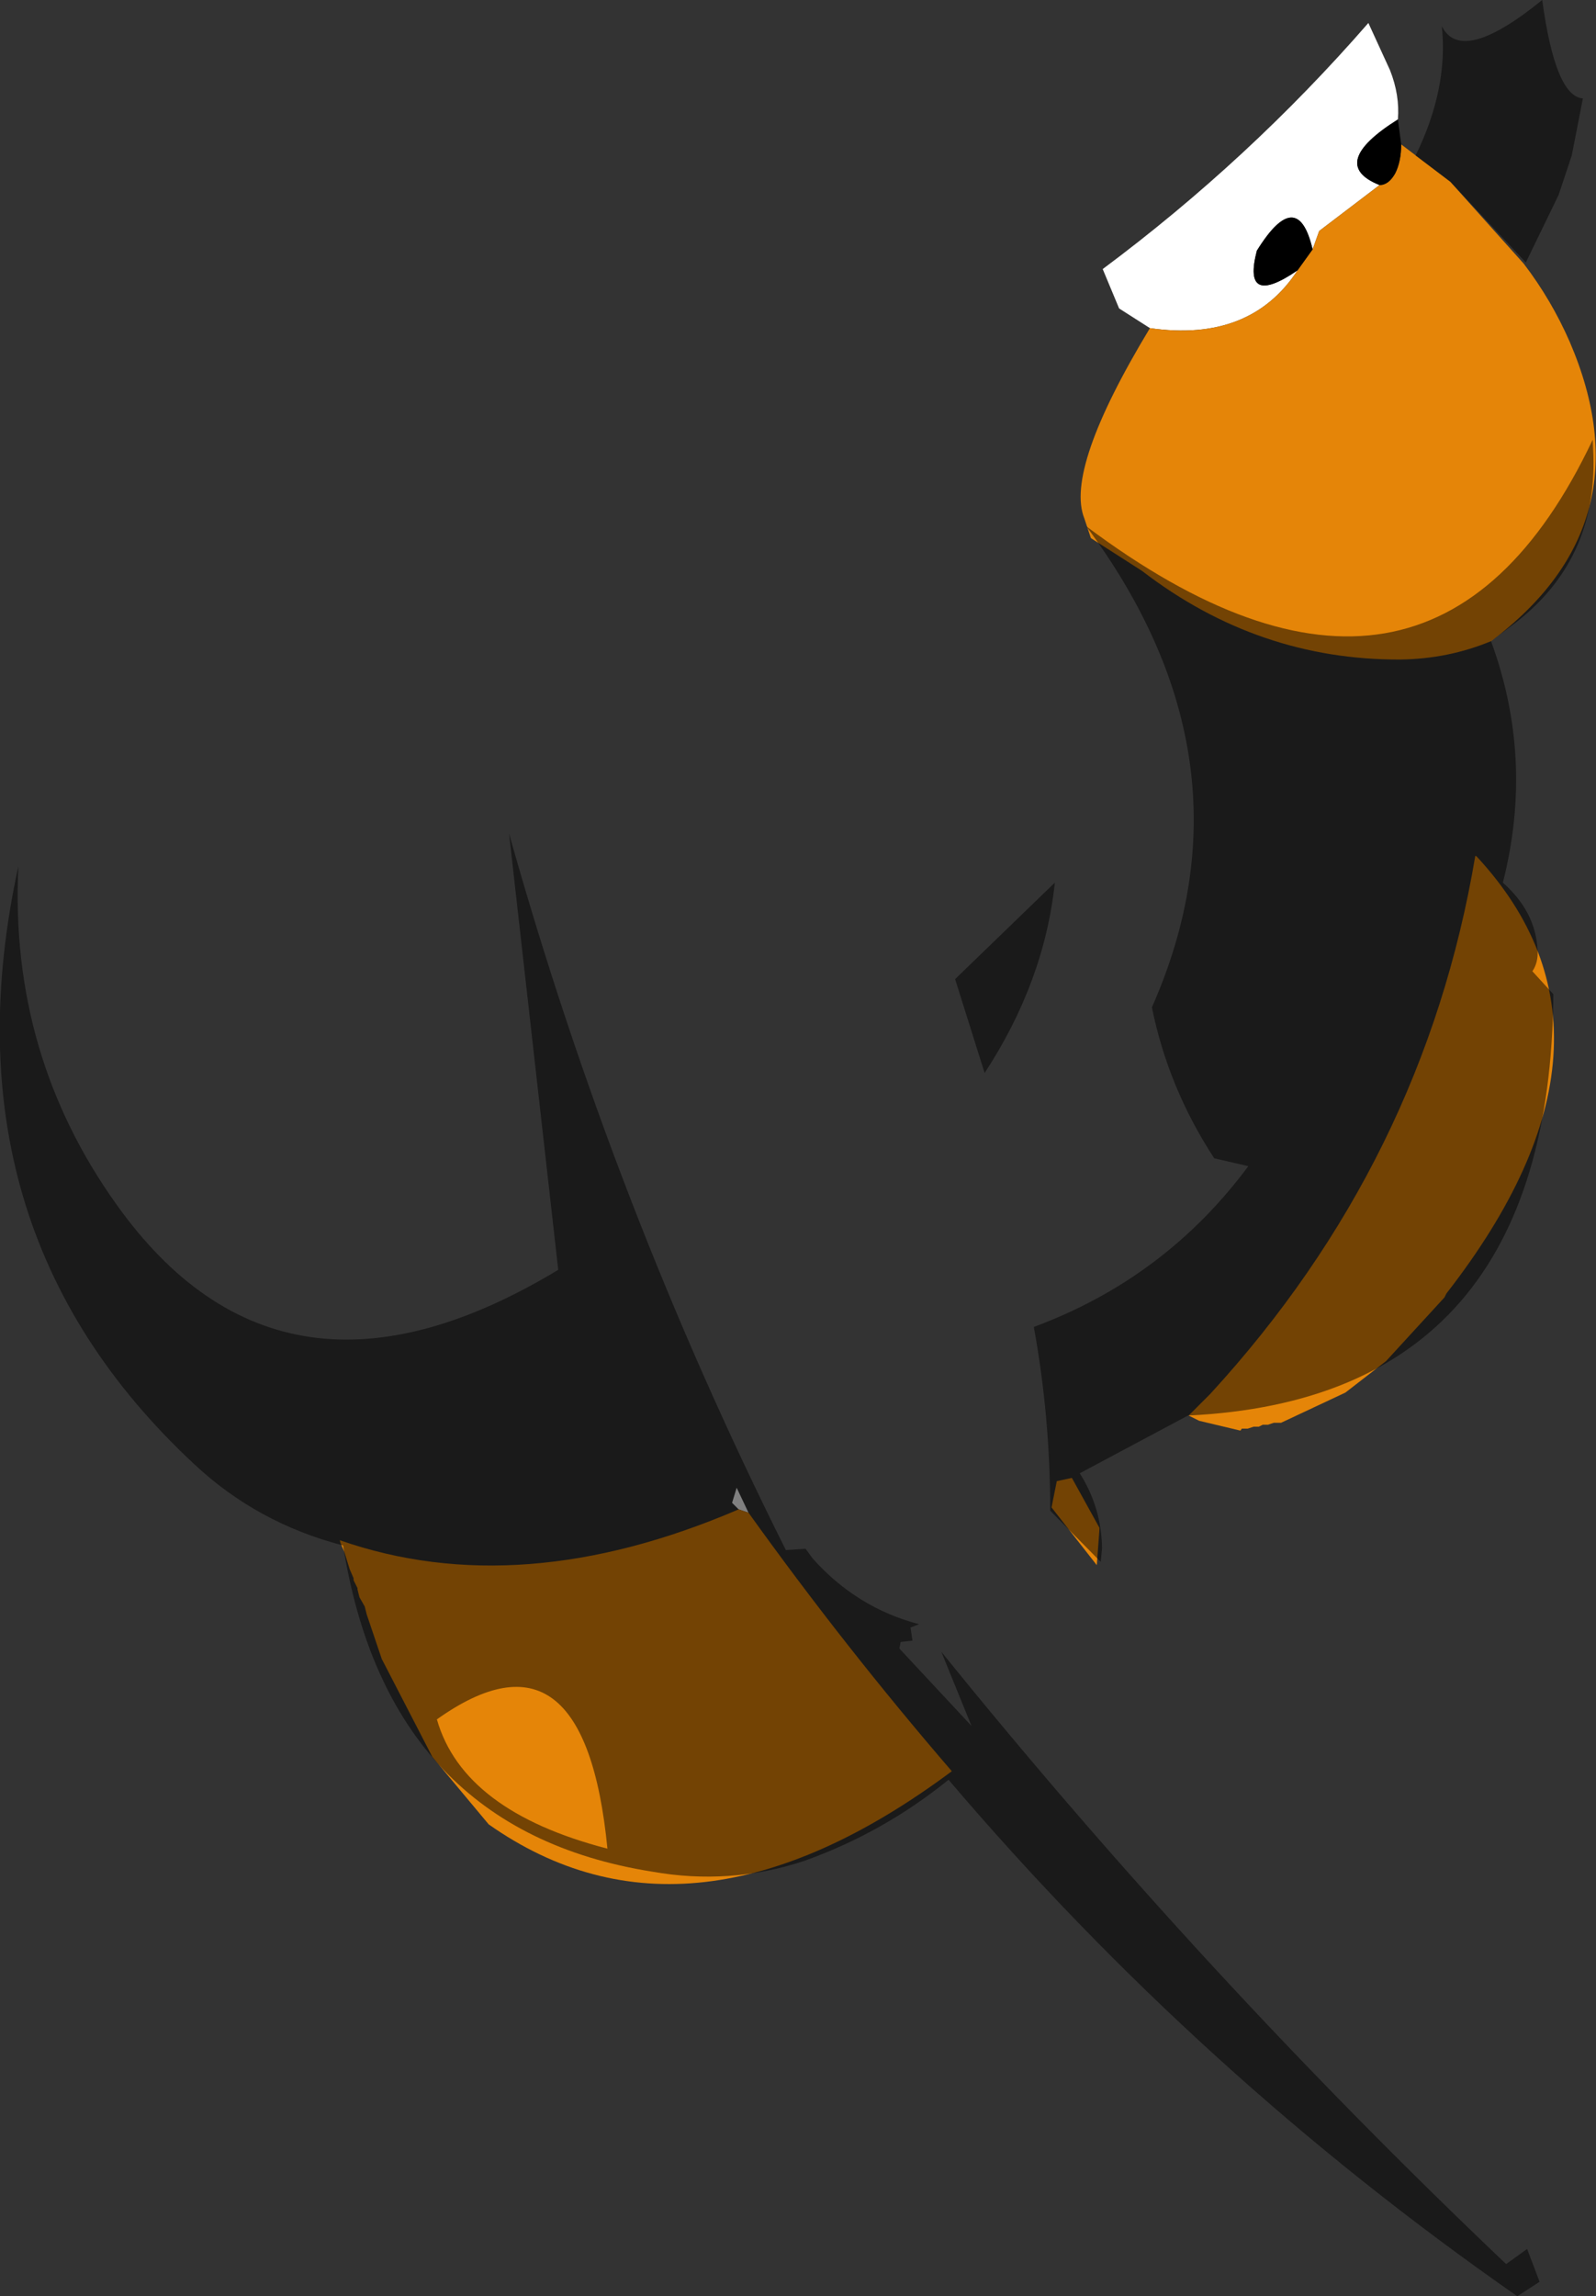 <?xml version="1.0" encoding="UTF-8" standalone="no"?>
<svg xmlns:ffdec="https://www.free-decompiler.com/flash" xmlns:xlink="http://www.w3.org/1999/xlink" ffdec:objectType="shape" height="174.95px" width="121.65px" xmlns="http://www.w3.org/2000/svg">
  <rect width="100%" height="100%" fill="#333333" stroke="none"/>
  <g transform="matrix(1.0, 0.0, 0.0, 1.0, 56.55, 30.0)">
    <path d="M31.1 -5.0 L28.75 -6.5 27.5 -9.5 Q38.65 -17.8 47.75 -28.25 L49.4 -24.65 Q50.15 -22.75 50.0 -20.9 44.6 -17.5 48.6 -15.9 L44.0 -12.4 43.5 -11.0 Q42.35 -15.9 39.25 -10.9 38.1 -6.5 42.35 -9.4 38.75 -3.9 31.1 -5.0 M0.5 85.25 L-0.25 85.0 -0.75 84.5 -0.4 83.35 0.5 85.25" fill="#ffffff" fill-rule="evenodd" stroke="none"/>
    <path d="M31.1 -5.0 Q38.75 -3.9 42.35 -9.4 L43.5 -11.0 44.0 -12.4 48.6 -15.9 Q49.3 -15.9 49.8 -16.8 50.25 -17.7 50.25 -19.0 L54.0 -16.15 59.6 -9.9 Q61.7 -7.15 63.1 -3.95 69.05 9.9 57.1 18.85 53.85 20.2 50.2 20.25 39.35 20.3 30.5 13.5 L26.6 11.0 26.1 9.5 Q24.6 5.75 31.1 -5.0 M0.5 85.25 Q7.85 95.5 16.0 104.95 -3.95 119.8 -19.3 109.0 L-23.6 103.85 -27.45 96.4 -28.6 93.0 -28.75 92.4 -29.15 91.7 -29.3 91.1 -29.3 91.0 -29.6 90.4 -29.6 90.25 -29.9 89.55 -30.3 88.25 -30.6 87.55 -30.65 87.35 Q-16.9 92.15 -0.25 85.0 L0.5 85.25 M25.15 82.6 L27.25 86.4 27.25 86.55 27.05 89.25 23.6 84.85 24.0 82.85 25.15 82.6 M55.9 35.2 L56.0 35.25 Q68.85 49.1 53.7 68.55 L53.55 68.85 49.1 73.7 46.0 76.1 41.1 78.4 40.55 78.4 40.1 78.55 39.7 78.55 39.4 78.7 39.0 78.7 38.55 78.85 38.1 78.85 38.0 79.0 34.85 78.25 34.05 77.85 35.7 76.2 Q52.0 58.45 55.9 35.2" fill="#e58508" fill-rule="evenodd" stroke="none"/>
    <path d="M42.35 -9.4 Q38.1 -6.5 39.25 -10.9 42.35 -15.9 43.5 -11.0 L42.35 -9.4 M48.6 -15.9 Q44.6 -17.5 50.0 -20.9 L50.25 -19.0 Q50.25 -17.7 49.8 -16.8 49.3 -15.9 48.6 -15.9" fill="#000000" fill-rule="evenodd" stroke="none"/>
    <path d="M51.35 -18.15 Q53.85 -23.25 53.35 -28.0 54.85 -25.0 61.0 -30.0 62.0 -22.65 64.1 -22.5 L63.25 -18.15 62.25 -15.15 59.75 -10.0 54.0 -16.15 51.35 -18.15 M58.9 17.5 L57.1 18.85 Q60.4 27.85 58.0 37.25 60.5 39.45 60.65 42.4 60.7 43.35 60.25 44.0 L61.85 45.75 Q61.6 76.55 34.0 77.85 L25.75 82.25 Q27.4 84.85 27.45 87.95 L27.35 89.0 23.5 85.1 Q23.5 77.95 22.25 71.1 32.25 67.4 38.6 58.85 L36.0 58.25 Q32.5 52.9 31.25 46.75 39.55 28.0 26.25 10.1 52.45 29.7 64.85 3.5 L64.9 4.7 Q65.15 12.7 58.9 17.5 M23.85 37.25 Q23.05 44.8 18.5 51.75 L16.25 44.6 23.85 37.25 M-23.25 101.0 Q-21.25 108.0 -10.25 110.85 -12.0 93.0 -23.25 101.0 M5.4 88.75 Q8.75 92.5 13.5 93.75 L12.85 94.0 13.0 95.0 12.1 95.1 12.0 95.6 17.5 101.5 15.2 95.85 Q35.2 120.6 58.25 142.5 L59.85 141.35 60.8 143.85 59.1 144.95 Q34.9 128.1 15.75 105.6 10.75 109.65 4.7 111.8 -0.95 113.65 -6.85 112.6 -26.95 109.4 -30.4 87.75 -36.95 86.05 -41.75 81.55 -61.15 63.5 -55.15 36.0 -55.85 50.35 -47.65 61.8 -35.05 79.45 -14.0 66.75 L-17.75 33.5 Q-9.8 61.85 3.35 88.1 L4.85 88.0 5.4 88.75" fill="#000000" fill-opacity="0.498" fill-rule="evenodd" stroke="none"/>
  </g>
</svg>
